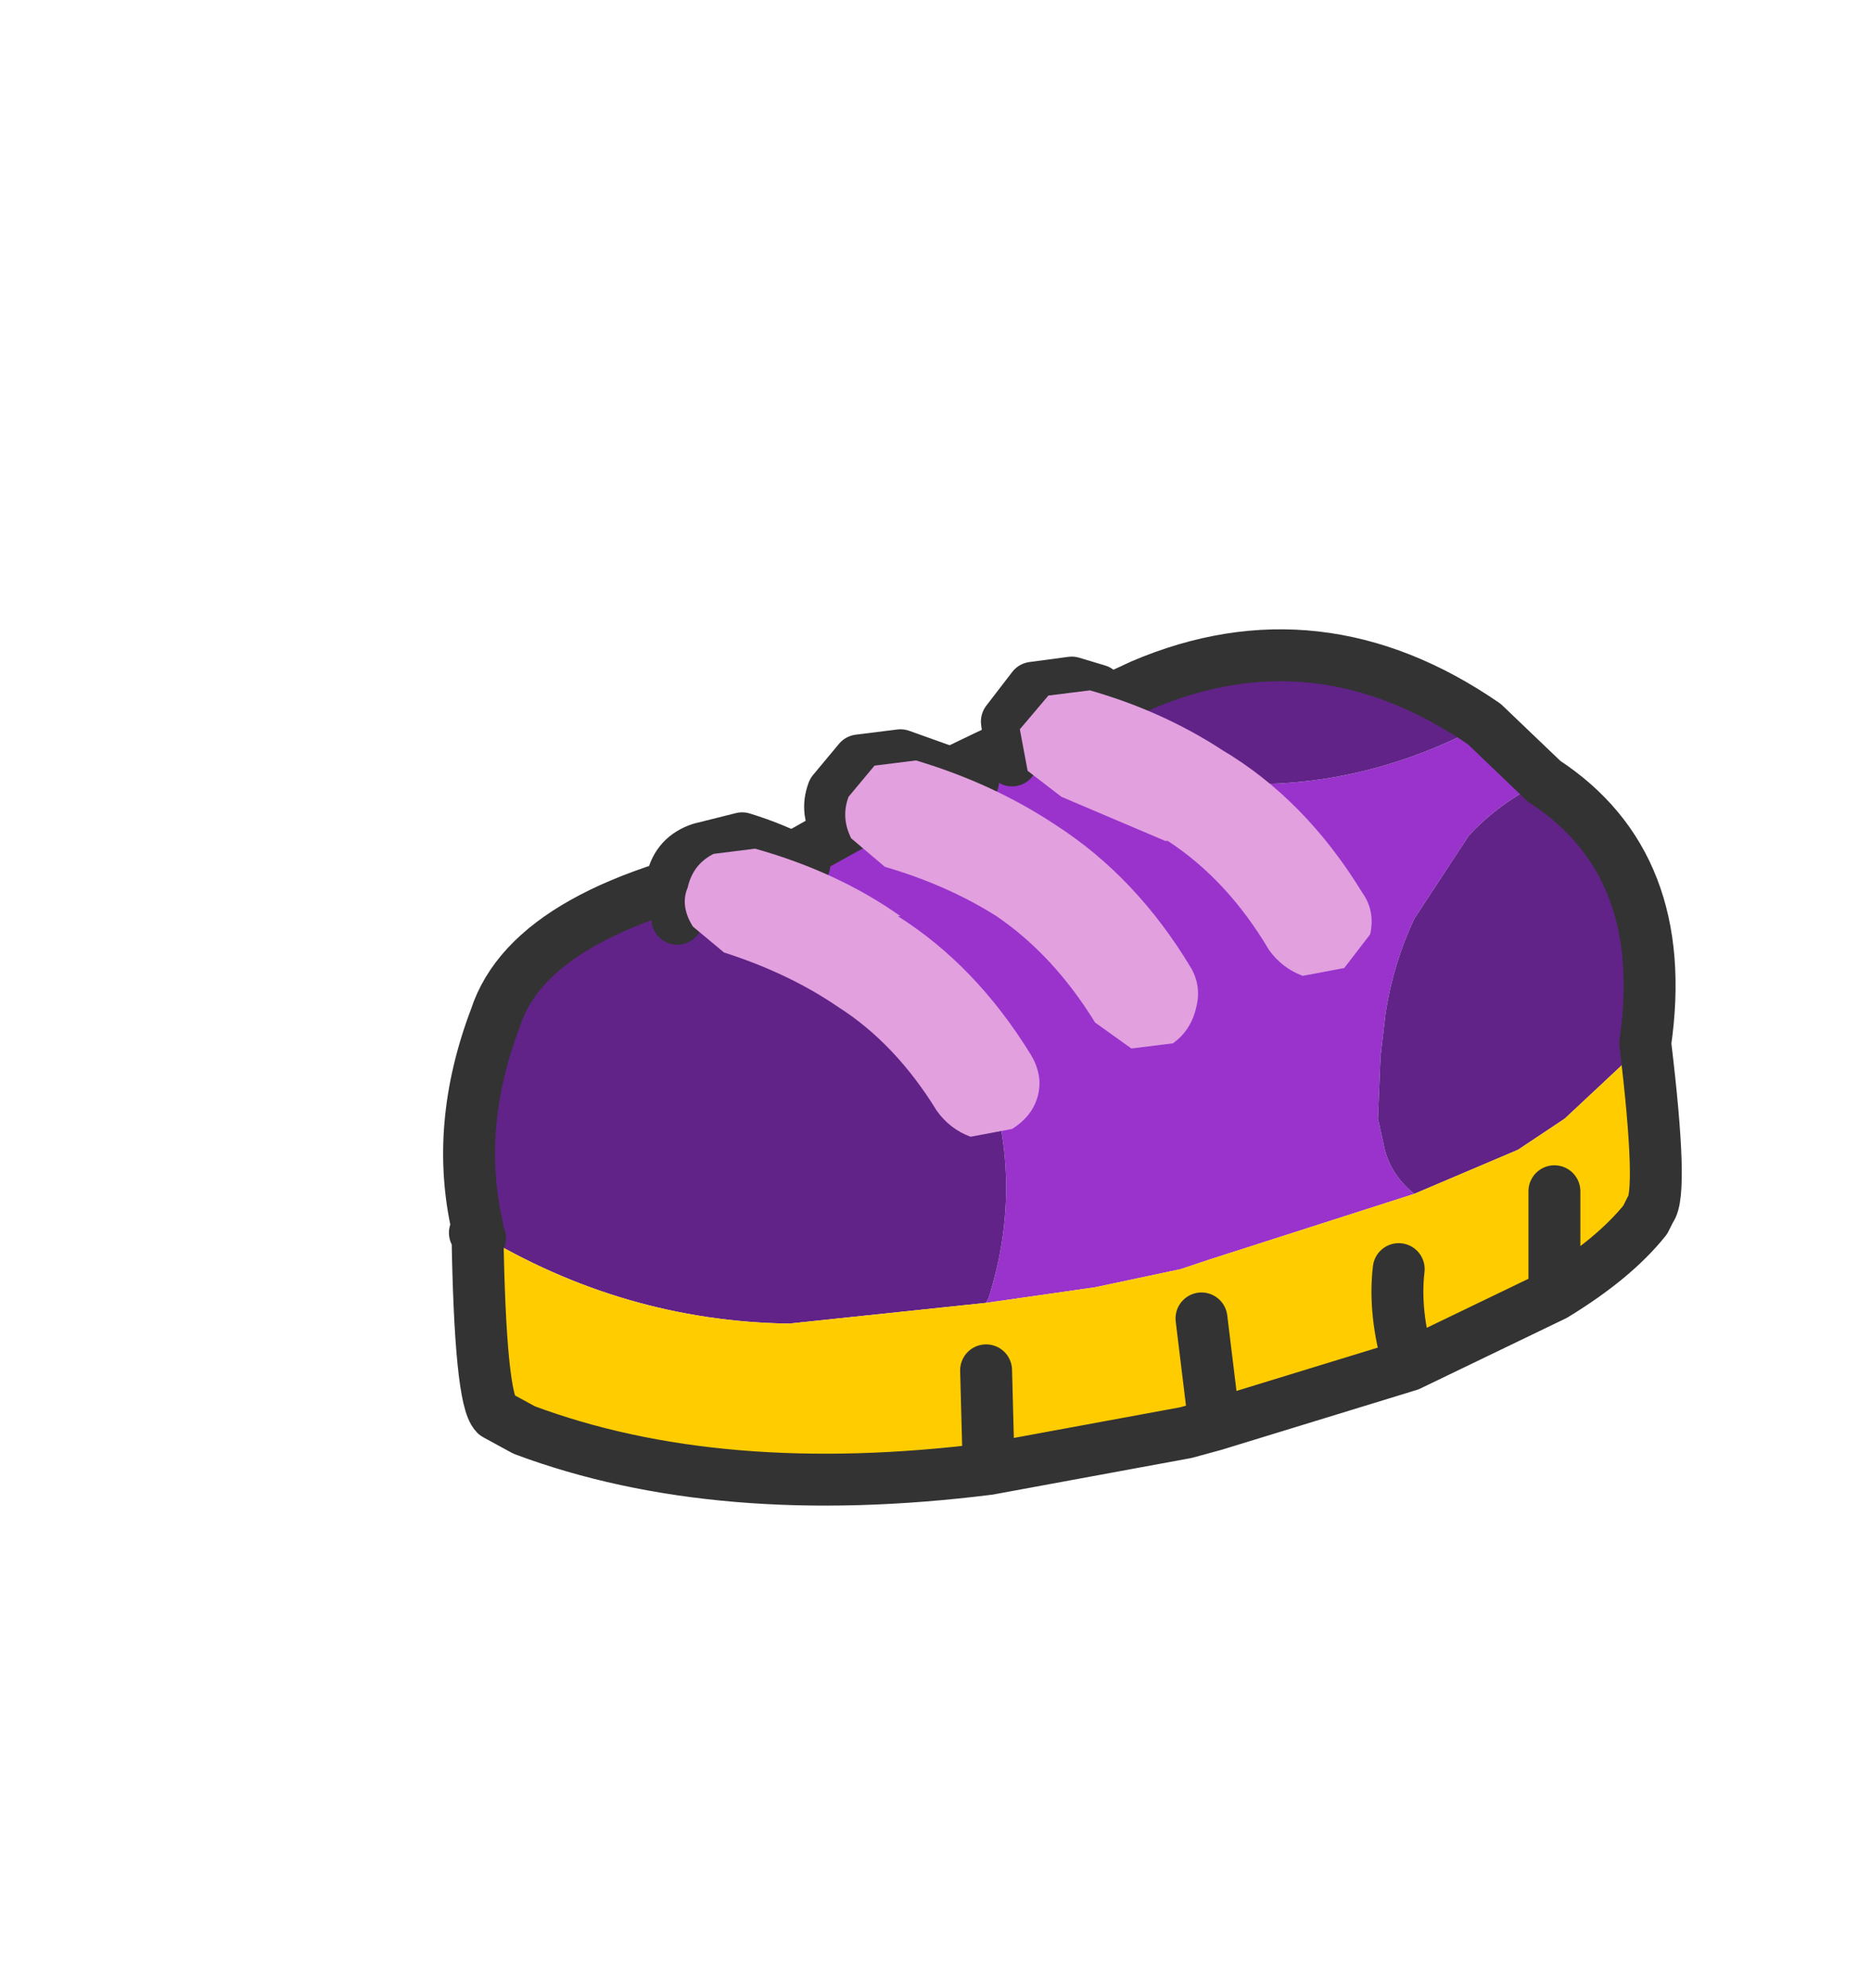 <?xml version="1.0" encoding="UTF-8" standalone="no"?>
<svg xmlns:xlink="http://www.w3.org/1999/xlink" height="38.3px" width="36.05px" xmlns="http://www.w3.org/2000/svg">
  <g transform="matrix(1.0, 0.0, 0.0, 1.0, 23.8, 14.85)">
    <use height="16.9" transform="matrix(1.0, 0.0, 0.0, 1.0, -15.25, -2.75)" width="23.85" xlink:href="#shape0"/>
  </g>
  <defs>
    <g id="shape0" transform="matrix(1.0, 0.0, 0.0, 1.0, 15.25, 2.75)">
      <path d="M-3.2 -1.0 L-2.0 -0.05 Q1.55 0.85 4.8 -0.9 L5.95 0.2 Q5.1 0.6 4.5 1.25 L3.45 2.85 Q3.05 3.7 2.9 4.65 L2.8 5.5 2.75 6.7 2.85 7.15 Q2.95 7.75 3.45 8.15 L-0.45 9.4 -1.05 9.6 -2.7 9.95 -4.8 10.25 -4.75 10.15 Q-3.9 7.45 -5.2 4.85 -6.4 2.65 -8.7 1.85 L-8.7 1.8 -8.3 1.55 Q-5.75 0.1 -3.2 -1.0" fill="#9933cc" fill-rule="evenodd" stroke="none"/>
      <path d="M4.8 -0.9 Q1.55 0.85 -2.0 -0.05 L-3.2 -1.0 -1.8 -1.65 Q1.6 -3.1 4.8 -0.9 M-8.7 1.85 Q-6.4 2.65 -5.2 4.85 -3.9 7.45 -4.75 10.15 L-4.8 10.25 -4.8 10.2 -4.8 10.25 -8.6 10.65 Q-11.8 10.6 -14.6 8.9 L-14.6 8.8 Q-15.05 6.85 -14.25 4.75 -13.55 2.6 -8.9 1.75 L-8.7 1.85 M3.45 8.15 Q2.95 7.75 2.85 7.15 L2.75 6.7 2.8 5.5 2.9 4.65 Q3.05 3.7 3.45 2.85 L4.5 1.25 Q5.1 0.6 5.95 0.2 8.4 1.8 7.9 5.25 L6.35 6.7 5.45 7.3 3.45 8.15" fill="#612387" fill-rule="evenodd" stroke="none"/>
      <path d="M-8.7 1.8 L-8.7 1.85 -8.9 1.75 -8.7 1.8" fill="#cc0000" fill-rule="evenodd" stroke="none"/>
      <path d="M-4.8 10.25 L-2.7 9.95 -1.05 9.6 -0.45 9.4 3.45 8.15 5.45 7.3 6.35 6.7 7.9 5.25 Q8.25 8.15 8.0 8.45 L7.9 8.65 Q7.3 9.4 6.15 10.1 L3.35 11.45 -0.4 12.6 -0.95 12.75 -4.75 13.45 Q-9.95 14.1 -13.7 12.7 L-14.25 12.4 Q-14.55 12.1 -14.6 8.9 -11.8 10.6 -8.6 10.65 L-4.8 10.25 M-14.55 9.0 L-14.6 8.9 -14.55 9.0 M-0.65 10.55 L-0.4 12.6 -0.65 10.55 M-4.8 11.55 L-4.75 13.45 -4.8 11.55 M6.15 8.1 L6.15 10.1 6.15 8.1 M3.15 9.6 Q3.05 10.45 3.35 11.45 3.05 10.45 3.15 9.6" fill="#ffcc00" fill-rule="evenodd" stroke="none"/>
      <path d="M-14.6 8.9 L-14.65 8.9 -14.6 8.8 -14.6 8.9" fill="#8f8e01" fill-rule="evenodd" stroke="none"/>
      <path d="M4.8 -0.9 Q1.6 -3.1 -1.8 -1.65 L-3.2 -1.0 Q-5.75 0.1 -8.3 1.55 L-8.7 1.8 M5.95 0.2 L4.8 -0.9 M-14.6 8.9 L-14.55 9.0 M-14.6 8.9 L-14.65 8.9 -14.6 8.8 Q-15.05 6.85 -14.25 4.75 -13.55 2.6 -8.9 1.75 M-14.6 8.9 L-14.6 8.8 M7.9 5.25 Q8.25 8.15 8.0 8.45 L7.9 8.65 Q7.3 9.4 6.15 10.1 L3.35 11.45 -0.4 12.6 -0.95 12.75 -4.75 13.45 Q-9.95 14.1 -13.7 12.7 L-14.25 12.4 Q-14.55 12.1 -14.6 8.9 M-4.75 13.45 L-4.8 11.55 M-0.4 12.6 L-0.65 10.55 M5.95 0.2 Q8.4 1.8 7.9 5.25 M3.35 11.45 Q3.05 10.45 3.15 9.6 M6.15 10.1 L6.15 8.1" fill="none" stroke="#333333" stroke-linecap="round" stroke-linejoin="round" stroke-width="1.0"/>
      <path d="M-5.05 0.2 L-6.45 -0.3 -7.25 -0.2 -7.75 0.4 Q-7.9 0.8 -7.65 1.15 M-2.65 -1.55 L-3.15 -1.7 -3.9 -1.6 -4.4 -0.95 -4.3 -0.2 M-8.3 1.8 Q-8.85 1.5 -9.5 1.3 L-10.3 1.5 Q-10.75 1.65 -10.85 2.1 L-10.75 2.85" fill="none" stroke="#333333" stroke-linecap="round" stroke-linejoin="round" stroke-width="1.0"/>
      <path d="M-6.45 2.8 L-6.5 2.8 Q-5.0 3.75 -3.95 5.45 -3.7 5.85 -3.8 6.25 -3.9 6.65 -4.3 6.9 L-5.1 7.05 Q-5.5 6.9 -5.75 6.55 -6.55 5.25 -7.65 4.55 -8.6 3.9 -9.85 3.5 L-10.45 3.0 Q-10.7 2.6 -10.55 2.25 -10.45 1.8 -10.05 1.6 L-9.25 1.5 Q-7.65 1.95 -6.45 2.8 M-2.8 -1.55 Q-1.4 -1.15 -0.25 -0.4 1.35 0.55 2.45 2.35 2.7 2.7 2.6 3.15 L2.1 3.8 1.3 3.95 Q0.9 3.8 0.65 3.45 -0.15 2.1 -1.3 1.35 L-1.35 1.35 -3.35 0.5 -4.0 0.0 -4.15 -0.8 -3.6 -1.45 -2.8 -1.55 M-6.95 -0.1 L-6.15 -0.2 Q-4.65 0.25 -3.45 1.05 -1.9 2.05 -0.85 3.8 -0.65 4.15 -0.75 4.55 -0.85 5.0 -1.2 5.25 L-2.0 5.35 -2.7 4.85 Q-3.5 3.55 -4.6 2.8 -5.55 2.2 -6.75 1.85 L-7.4 1.3 Q-7.6 0.9 -7.45 0.5 L-6.95 -0.1" fill="#e2a0df" fill-rule="evenodd" stroke="none"/>
    </g>
  </defs>
</svg>
